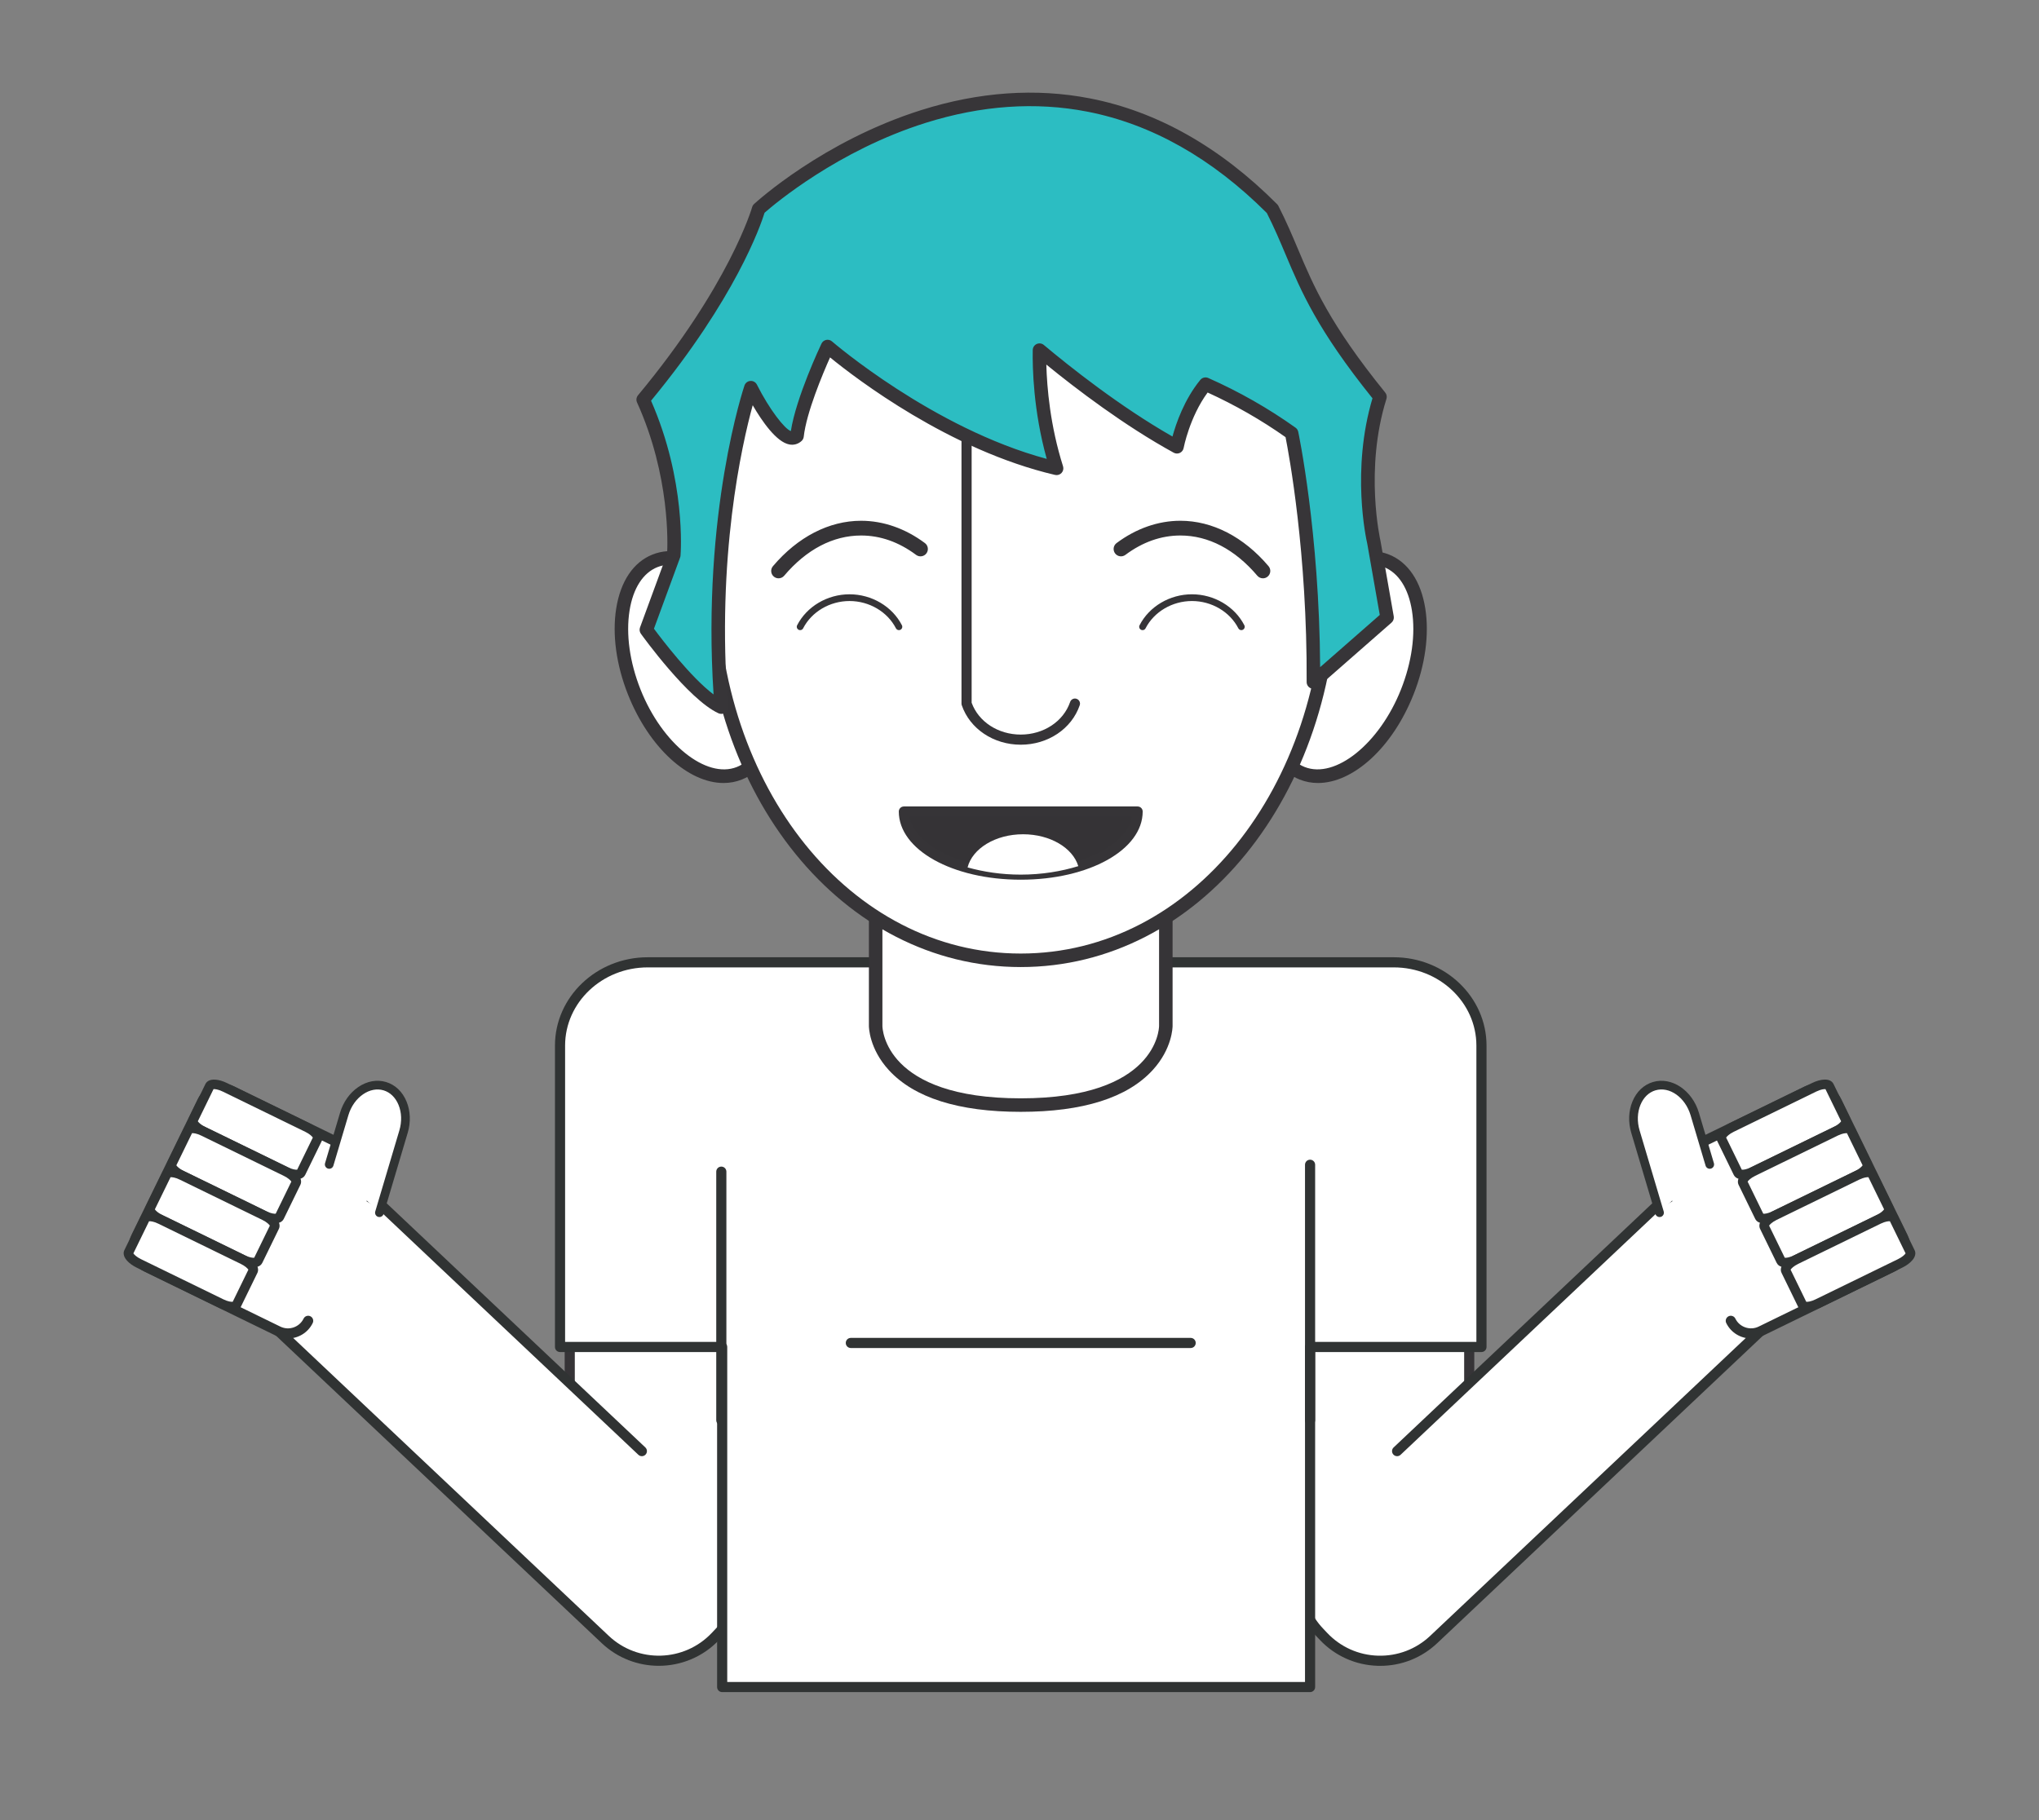 <?xml version="1.0" encoding="utf-8"?>
<!-- Generator: Adobe Illustrator 19.0.1, SVG Export Plug-In . SVG Version: 6.00 Build 0)  -->
<svg version="1.1" id="Layer_1" xmlns="http://www.w3.org/2000/svg" xmlns:xlink="http://www.w3.org/1999/xlink" x="0px" y="0px"
	 viewBox="0 0 807.061 720.641" enable-background="new 0 0 807.061 720.641" xml:space="preserve">
<rect x="0" y="0" width="807.061" height="720.641" fill="#808080" stroke="none"/>
<g>
	<g>
		<g>
			<rect x="518.199" y="484.739" fill="#FFFFFF" width="63.337" height="124.152"/>
			<path fill="#363437" d="M581.536,610.896h-63.337c-1.107,0-2.006-0.898-2.006-2.006V484.739c0-1.107,0.898-2.006,2.006-2.006
				h63.337c1.107,0,2.006,0.898,2.006,2.006V608.89C583.542,609.998,582.644,610.896,581.536,610.896z M520.205,606.884h59.325
				v-120.14h-59.325V606.884z"/>
		</g>
		<g>
			<path fill="#FFFFFF" d="M518.193,608.884c-7.014,11.58-5.773,26.853,3.973,37.176l1.671,1.77
				c11.704,12.397,31.243,12.959,43.64,1.255l131.412-124.064c12.397-11.704,12.959-31.242,1.255-43.64l-1.671-1.77
				c-11.704-12.397-31.243-12.959-43.64-1.255L552.99,574.504"/>
			<path fill="#303333" d="M546.31,659.514c-0.323,0-0.646-0.004-0.971-0.014c-8.777-0.253-16.932-3.908-22.961-10.294l-1.671-1.771
				c-10.118-10.717-11.858-26.998-4.23-39.591c0.573-0.947,1.805-1.251,2.755-0.677c0.947,0.574,1.25,1.808,0.677,2.755
				c-6.696,11.056-5.168,25.349,3.716,34.759l1.672,1.771c5.292,5.606,12.451,8.816,20.158,9.038
				c7.726,0.207,15.041-2.57,20.646-7.864l131.412-124.063c5.606-5.293,8.816-12.453,9.038-20.159
				c0.222-7.707-2.571-15.039-7.864-20.646l-1.672-1.771c-5.292-5.606-12.452-8.816-20.158-9.038
				c-7.728-0.202-15.04,2.571-20.646,7.864l-101.843,96.148c-0.805,0.76-2.073,0.725-2.836-0.082
				c-0.76-0.806-0.724-2.075,0.082-2.836l101.843-96.148c6.385-6.029,14.742-9.213,23.515-8.956
				c8.777,0.253,16.932,3.908,22.961,10.294l1.671,1.771c6.028,6.386,9.21,14.736,8.957,23.515
				c-0.253,8.777-3.908,16.932-10.294,22.961L568.854,650.545C562.704,656.35,554.731,659.514,546.31,659.514z"/>
		</g>
		<g>
			<g>
				<path fill="#FFFFFF" d="M658.906,469.275c-2.144-4.395-0.302-9.744,4.093-11.888l52.119-25.423
					c4.395-2.144,9.744-0.302,11.888,4.093l26.166,53.641c2.144,4.395,0.302,9.744-4.093,11.888l-52.119,25.423
					c-4.395,2.144-9.744,0.302-11.888-4.093"/>
				<path fill="#303333" d="M693.079,529.914c-4.038,0-7.925-2.252-9.811-6.119c-0.485-0.995-0.072-2.196,0.924-2.682
					c0.993-0.485,2.195-0.072,2.682,0.924c0.802,1.644,2.205,2.88,3.95,3.48c1.745,0.6,3.61,0.49,5.256-0.312l52.119-25.423
					c1.644-0.802,2.879-2.204,3.479-3.95c0.602-1.745,0.49-3.611-0.312-5.256l-26.165-53.642c-0.802-1.644-2.205-2.88-3.95-3.48
					c-1.744-0.599-3.611-0.49-5.255,0.312l-52.12,25.422c-3.41,1.664-4.832,5.794-3.168,9.206c0.485,0.995,0.072,2.196-0.924,2.682
					c-0.993,0.484-2.196,0.072-2.682-0.924c-2.634-5.398-0.384-11.935,5.015-14.569l52.12-25.422c2.604-1.272,5.562-1.449,8.319-0.5
					c2.759,0.949,4.979,2.908,6.25,5.516l26.165,53.642c2.634,5.399,0.384,11.936-5.016,14.569l-52.119,25.423
					C696.305,529.559,694.68,529.913,693.079,529.914z"/>
			</g>
			<g>
				<g>
					<path fill="#FFFFFF" d="M693.896,463.829c-2.755,1.344-5.449,1.543-5.986,0.443l-6.552-13.432
						c-0.537-1.1,1.279-3.1,4.034-4.444l32.679-15.94c2.755-1.344,5.449-1.543,5.986-0.443l6.552,13.432
						c0.537,1.1-1.279,3.1-4.034,4.444L693.896,463.829z"/>
					<path fill="#303333" d="M689.643,466.878c-1.535,0-2.81-0.516-3.427-1.78l-6.552-13.431c-1.243-2.552,1.565-5.337,4.901-6.965
						l32.679-15.939c3.338-1.629,7.26-2.128,8.506,0.424l6.552,13.432c1.244,2.553-1.565,5.337-4.901,6.964l-32.679,15.94l0,0
						C693.038,466.343,691.205,466.878,689.643,466.878z M689.43,463.091c0.521,0.05,1.852-0.083,3.64-0.955l32.679-15.94
						c1.787-0.872,2.708-1.834,2.993-2.28l-6.205-12.722c-0.526-0.051-1.853,0.084-3.64,0.956l-32.679,15.939
						c-1.787,0.873-2.708,1.835-2.993,2.281L689.43,463.091z"/>
				</g>
				<g>
					<path fill="#FFFFFF" d="M702.399,481.261c-2.755,1.344-5.449,1.543-5.986,0.443l-6.552-13.432
						c-0.537-1.1,1.279-3.1,4.034-4.444l32.679-15.94c2.755-1.344,5.449-1.543,5.986-0.443l6.552,13.432
						c0.537,1.1-1.279,3.1-4.034,4.444L702.399,481.261z"/>
					<path fill="#303333" d="M698.146,484.31c-1.535,0-2.809-0.515-3.426-1.779l-6.552-13.432c-0.359-0.736-0.697-2.265,1.08-4.224
						c0.922-1.015,2.278-1.988,3.821-2.74l32.679-15.94c1.543-0.753,3.145-1.223,4.512-1.324c2.634-0.202,3.635,1.012,3.994,1.749
						l6.551,13.431c0.359,0.736,0.697,2.265-1.08,4.224c-0.921,1.015-2.277,1.988-3.82,2.74l-32.68,15.94l0,0
						C701.541,483.776,699.708,484.31,698.146,484.31z M697.934,480.524c0.533,0.043,1.854-0.086,3.639-0.956l32.68-15.94
						c1.787-0.872,2.707-1.834,2.993-2.279l-6.206-12.723c-0.527-0.045-1.852,0.085-3.639,0.956l-32.679,15.94
						c-1.787,0.872-2.708,1.834-2.994,2.279L697.934,480.524z"/>
				</g>
				<g>
					<path fill="#FFFFFF" d="M710.903,498.694c-2.755,1.344-5.449,1.543-5.986,0.443l-6.552-13.432
						c-0.537-1.1,1.279-3.1,4.034-4.444l32.679-15.94c2.755-1.344,5.449-1.543,5.986-0.443l6.552,13.432
						c0.537,1.1-1.279,3.1-4.034,4.444L710.903,498.694z"/>
					<path fill="#303333" d="M706.663,501.733c-2.228,0-3.107-1.087-3.44-1.771l-6.551-13.431c-0.359-0.736-0.697-2.265,1.08-4.224
						c0.921-1.015,2.277-1.988,3.82-2.74l32.68-15.94c3.336-1.627,7.259-2.128,8.505,0.423l6.552,13.433
						c0.359,0.736,0.697,2.265-1.08,4.224c-0.922,1.015-2.278,1.988-3.821,2.74l-32.679,15.94c-1.543,0.753-3.146,1.224-4.512,1.324
						C707.024,501.726,706.839,501.733,706.663,501.733z M706.438,497.957c0.533,0.052,1.854-0.085,3.639-0.956l0,0l32.679-15.94
						c1.787-0.872,2.708-1.834,2.994-2.279l-6.206-12.722c-0.528-0.053-1.853,0.085-3.639,0.955l-32.68,15.94
						c-1.787,0.872-2.707,1.834-2.993,2.279L706.438,497.957z"/>
				</g>
				<g>
					<path fill="#FFFFFF" d="M719.406,516.127c-2.755,1.344-5.449,1.543-5.986,0.443l-6.552-13.432
						c-0.537-1.1,1.279-3.1,4.034-4.444l32.679-15.94c2.755-1.344,5.449-1.543,5.986-0.443l6.552,13.432
						c0.537,1.1-1.279,3.1-4.034,4.444L719.406,516.127z"/>
					<path fill="#303333" d="M715.154,519.176c-1.535,0-2.81-0.516-3.427-1.78l-6.552-13.432c-1.244-2.552,1.565-5.336,4.901-6.964
						l32.679-15.94c3.337-1.628,7.26-2.129,8.506,0.425l6.552,13.432c1.244,2.551-1.565,5.336-4.901,6.964l-32.679,15.94l0,0
						C718.549,518.642,716.716,519.176,715.154,519.176z M714.941,515.389c0.521,0.05,1.852-0.083,3.64-0.955l32.679-15.94
						c1.786-0.872,2.707-1.834,2.993-2.28l-6.205-12.722c-0.521-0.05-1.852,0.083-3.64,0.955l-32.679,15.94
						c-1.787,0.872-2.708,1.834-2.993,2.28L714.941,515.389z"/>
				</g>
			</g>
		</g>
		<g>
			<path fill="#FFFFFF" d="M656.869,480.118l-9.544-32.103c-2.372-7.98,0.969-16.079,7.426-17.998l0,0
				c6.456-1.919,13.68,3.039,16.052,11.019l5.936,19.966"/>
			<path fill="#303333" d="M656.867,481.839c-0.741,0-1.426-0.483-1.647-1.23l-9.544-32.103c-1.26-4.235-1.096-8.646,0.461-12.418
				c1.608-3.898,4.493-6.641,8.123-7.719c7.377-2.197,15.543,3.267,18.191,12.177l5.936,19.966c0.271,0.911-0.248,1.868-1.158,2.139
				c-0.91,0.271-1.868-0.248-2.139-1.158l-5.936-19.966c-2.11-7.092-8.351-11.515-13.914-9.86c-2.615,0.777-4.719,2.813-5.924,5.734
				c-1.257,3.046-1.379,6.643-0.344,10.125l9.544,32.103c0.271,0.911-0.248,1.868-1.158,2.139
				C657.196,481.815,657.03,481.839,656.867,481.839z"/>
		</g>
	</g>
	<g>
		<g>
			<rect x="225.511" y="484.739" fill="#FFFFFF" width="63.337" height="124.152"/>
			<path fill="#363437" d="M288.848,610.896h-63.337c-1.107,0-2.006-0.898-2.006-2.006V484.739c0-1.107,0.898-2.006,2.006-2.006
				h63.337c1.107,0,2.006,0.898,2.006,2.006V608.89C290.854,609.998,289.955,610.896,288.848,610.896z M227.517,606.884h59.325
				v-120.14h-59.325V606.884z"/>
		</g>
		<g>
			<path fill="#FFFFFF" d="M288.854,608.884c7.014,11.58,5.773,26.853-3.973,37.176l-1.671,1.77
				c-11.704,12.397-31.243,12.959-43.64,1.255L108.158,525.021c-12.397-11.704-12.959-31.242-1.255-43.64l1.671-1.77
				c11.704-12.397,31.243-12.959,43.64-1.255l101.842,96.148"/>
			<path fill="#303333" d="M260.752,659.499c-8.103,0.001-16.218-2.967-22.56-8.954L106.781,526.479
				c-6.386-6.028-10.041-14.183-10.294-22.96c-0.252-8.778,2.929-17.129,8.958-23.515l1.672-1.771
				c6.028-6.386,14.183-10.041,22.96-10.294c8.767-0.28,17.128,2.927,23.515,8.956l101.843,96.148
				c0.806,0.761,0.842,2.03,0.082,2.836c-0.762,0.806-2.031,0.841-2.836,0.082l-101.843-96.148
				c-5.606-5.293-12.914-8.062-20.646-7.864c-7.706,0.222-14.866,3.432-20.158,9.038l-1.673,1.771
				c-5.292,5.606-8.085,12.938-7.863,20.646c0.221,7.707,3.431,14.866,9.037,20.158l131.412,124.064
				c11.573,10.928,29.878,10.399,40.806-1.174l1.67-1.771c8.885-9.411,10.413-23.704,3.716-34.759
				c-0.573-0.947-0.271-2.181,0.677-2.755c0.946-0.574,2.18-0.271,2.755,0.677c7.628,12.592,5.889,28.873-4.23,39.591l-1.67,1.771
				C278.211,656.046,269.49,659.499,260.752,659.499z"/>
		</g>
		<g>
			<g>
				<path fill="#FFFFFF" d="M148.141,469.275c2.144-4.395,0.302-9.744-4.093-11.888L91.93,431.964
					c-4.395-2.144-9.744-0.302-11.888,4.093l-26.166,53.641c-2.144,4.395-0.302,9.744,4.093,11.888l52.119,25.423
					c4.395,2.144,9.744,0.302,11.888-4.093"/>
				<path fill="#303333" d="M113.968,529.913c-1.602,0-3.226-0.354-4.759-1.102L57.09,503.388c-5.4-2.634-7.65-9.17-5.017-14.569
					l26.166-53.642c1.271-2.607,3.491-4.566,6.25-5.516c2.758-0.949,5.714-0.772,8.32,0.5l52.117,25.422
					c5.4,2.635,7.65,9.171,5.017,14.569c-0.485,0.996-1.688,1.408-2.682,0.924c-0.996-0.485-1.409-1.687-0.924-2.682
					c1.664-3.411,0.242-7.541-3.17-9.206l-52.117-25.422c-1.645-0.803-3.511-0.911-5.256-0.312c-1.745,0.601-3.148,1.837-3.95,3.48
					l-26.166,53.642c-0.802,1.645-0.912,3.511-0.312,5.256s1.837,3.148,3.48,3.95l52.119,25.423c3.41,1.664,7.541,0.242,9.205-3.169
					c0.486-0.995,1.689-1.408,2.682-0.924c0.996,0.485,1.409,1.687,0.924,2.682C121.892,527.661,118.005,529.913,113.968,529.913z"
					/>
			</g>
			<g>
				<g>
					<path fill="#FFFFFF" d="M113.151,463.829c2.755,1.344,5.449,1.543,5.986,0.443l6.552-13.432c0.537-1.1-1.279-3.1-4.034-4.444
						l-32.679-15.94c-2.755-1.344-5.449-1.543-5.986-0.443l-6.552,13.432c-0.537,1.1,1.279,3.1,4.034,4.444L113.151,463.829z"/>
					<path fill="#303333" d="M117.39,466.867c-0.176,0-0.359-0.007-0.553-0.021c-1.367-0.102-2.969-0.571-4.512-1.324l0,0
						l-32.679-15.94c-1.543-0.752-2.899-1.726-3.821-2.74c-1.777-1.959-1.439-3.487-1.08-4.224l6.552-13.432
						c0.359-0.736,1.359-1.948,3.993-1.748c1.367,0.101,2.97,0.571,4.512,1.324l32.679,15.939c1.543,0.753,2.9,1.727,3.821,2.741
						c1.777,1.959,1.439,3.487,1.08,4.224l-6.552,13.431C120.498,465.78,119.617,466.867,117.39,466.867z M113.978,462.135
						c1.786,0.87,3.108,1.004,3.639,0.955l6.206-12.722c-0.286-0.445-1.207-1.408-2.994-2.28L88.15,432.149
						c-1.786-0.872-3.112-1.008-3.639-0.956l-6.206,12.723c0.286,0.445,1.207,1.407,2.994,2.279L113.978,462.135z"/>
				</g>
				<g>
					<path fill="#FFFFFF" d="M104.648,481.261c2.755,1.344,5.449,1.543,5.986,0.443l6.552-13.432c0.537-1.1-1.279-3.1-4.034-4.444
						l-32.679-15.94c-2.755-1.344-5.449-1.543-5.986-0.443l-6.552,13.432c-0.537,1.1,1.279,3.1,4.034,4.444L104.648,481.261z"/>
					<path fill="#303333" d="M108.902,484.31c-1.563,0-3.396-0.534-5.08-1.355l0,0l-32.679-15.94
						c-3.336-1.626-6.146-4.41-4.902-6.963l6.553-13.433c1.245-2.551,5.17-2.051,8.506-0.424l32.679,15.94
						c3.336,1.627,6.146,4.411,4.902,6.963l-6.553,13.433C111.711,483.795,110.436,484.31,108.902,484.31z M105.474,479.568
						c1.784,0.87,3.105,0.995,3.64,0.956l6.205-12.722c-0.285-0.446-1.206-1.408-2.993-2.28l-32.679-15.94
						c-1.785-0.871-3.109-1.001-3.64-0.956l-6.205,12.723c0.285,0.445,1.206,1.407,2.993,2.279L105.474,479.568z"/>
				</g>
				<g>
					<path fill="#FFFFFF" d="M96.144,498.694c2.755,1.344,5.449,1.543,5.986,0.443l6.552-13.432c0.537-1.1-1.279-3.1-4.034-4.444
						l-32.679-15.94c-2.755-1.344-5.449-1.543-5.986-0.443l-6.552,13.432c-0.537,1.1,1.279,3.1,4.034,4.444L96.144,498.694z"/>
					<path fill="#303333" d="M100.383,501.733c-0.176,0-0.36-0.007-0.553-0.021c-1.367-0.101-2.97-0.571-4.512-1.324l-32.68-15.94
						c-1.543-0.752-2.899-1.726-3.82-2.74c-1.777-1.959-1.439-3.487-1.08-4.224l6.552-13.432c0.358-0.737,1.35-1.939,3.993-1.748
						c1.366,0.102,2.969,0.571,4.512,1.324l32.679,15.94c1.543,0.752,2.899,1.726,3.821,2.74c1.777,1.959,1.439,3.487,1.08,4.224
						l-6.552,13.432C103.49,500.646,102.61,501.733,100.383,501.733z M61.298,478.781c0.286,0.445,1.206,1.407,2.993,2.279
						l32.68,15.94l0,0c1.786,0.871,3.11,1.008,3.639,0.956l6.206-12.723c-0.286-0.445-1.207-1.407-2.994-2.279l-32.679-15.94
						c-1.787-0.87-3.114-1.008-3.639-0.955L61.298,478.781z"/>
				</g>
				<g>
					<path fill="#FFFFFF" d="M87.641,516.127c2.755,1.344,5.449,1.543,5.986,0.443l6.552-13.432c0.537-1.1-1.279-3.1-4.034-4.444
						l-32.679-15.94c-2.755-1.344-5.449-1.543-5.986-0.443l-6.552,13.432c-0.537,1.1,1.279,3.1,4.034,4.444L87.641,516.127z"/>
					<path fill="#303333" d="M91.879,519.166c-0.176,0-0.359-0.007-0.553-0.021c-1.367-0.102-2.969-0.571-4.512-1.324l0,0
						l-32.679-15.94c-1.543-0.753-2.9-1.726-3.821-2.741c-1.778-1.959-1.439-3.487-1.08-4.224l6.552-13.431
						c1.245-2.552,5.17-2.052,8.505-0.425l32.68,15.94c1.543,0.753,2.899,1.727,3.82,2.741c1.778,1.959,1.439,3.487,1.08,4.224
						l-6.552,13.431C94.988,518.079,94.107,519.166,91.879,519.166z M88.467,514.434c1.786,0.87,3.112,1.004,3.639,0.955
						l6.205-12.723c-0.285-0.445-1.206-1.407-2.992-2.279l-32.68-15.94c-1.788-0.871-3.115-1.004-3.639-0.955l-6.205,12.723
						c0.286,0.445,1.207,1.407,2.993,2.279L88.467,514.434z"/>
				</g>
			</g>
		</g>
		<g>
			<path fill="#FFFFFF" d="M150.178,480.118l9.544-32.103c2.372-7.98-0.969-16.079-7.426-17.998h0
				c-6.456-1.919-13.68,3.039-16.052,11.019l-5.936,19.966"/>
			<path fill="#303333" d="M150.179,481.839c-0.163,0-0.327-0.023-0.491-0.072c-0.91-0.271-1.43-1.228-1.158-2.139l9.544-32.103
				c1.035-3.483,0.913-7.079-0.344-10.125c-1.205-2.921-3.309-4.957-5.924-5.734c-2.613-0.775-5.489-0.222-8.094,1.566
				c-2.717,1.865-4.783,4.811-5.819,8.294l-5.936,19.966c-0.271,0.911-1.23,1.427-2.139,1.158c-0.91-0.271-1.43-1.228-1.158-2.139
				l5.936-19.966c1.259-4.235,3.805-7.84,7.169-10.149c3.479-2.388,7.395-3.108,11.021-2.027c3.63,1.078,6.516,3.819,8.124,7.719
				c1.556,3.772,1.72,8.183,0.46,12.418l-9.544,32.103C151.605,481.355,150.92,481.839,150.179,481.839z"/>
		</g>
	</g>
	<g>
		<path fill="#FFFFFF" d="M285.845,667.903v-134.63h-62.536h-1.64v-119.32c0-18.207,15.54-32.967,34.71-32.967h295.292
			c19.17,0,34.71,14.76,34.71,32.967v119.32h-5.299h-62.536v134.63L285.845,667.903z"/>
		<path fill="#303333" d="M518.544,669.909H285.845c-1.107,0-2.006-0.898-2.006-2.006V535.279h-62.171
			c-1.107,0-2.006-0.898-2.006-2.006v-119.32c0-19.284,16.471-34.973,36.715-34.973h295.292c20.245,0,36.716,15.688,36.716,34.973
			v119.32c0,1.107-0.898,2.006-2.006,2.006H520.55v132.624C520.55,669.01,519.652,669.909,518.544,669.909z M287.851,665.897
			h228.687V533.273c0-1.107,0.898-2.006,2.006-2.006h65.829V413.953c0-17.072-14.671-30.961-32.704-30.961H256.377
			c-18.032,0-32.703,13.889-32.703,30.961v117.314h62.171c1.107,0,2.006,0.898,2.006,2.006V665.897z"/>
	</g>
	<g>
		<path fill="#FFFFFF" d="M461.451,406.188v-64.615H346.596v64.615c0,0,0,31.318,57.427,31.318S461.451,406.188,461.451,406.188z"/>
		<path fill="#363437" d="M404.024,440.18c-24.597,0-42.166-5.561-52.221-16.526c-7.792-8.499-7.882-17.104-7.882-17.467v-64.614
			c0-1.477,1.198-2.675,2.675-2.675H461.45c1.477,0,2.675,1.198,2.675,2.675v64.614c0,0.362-0.09,8.968-7.882,17.467
			C446.19,434.62,428.62,440.18,404.024,440.18z M349.271,344.248v61.939c0.015,1.153,0.979,28.644,54.753,28.644
			c53.703,0,54.735-27.419,54.752-28.655v-61.928H349.271z"/>
	</g>
	<g>
		<path fill="#303333" d="M471.276,533.687H336.772c-1.107,0-2.006-0.898-2.006-2.006s0.898-2.006,2.006-2.006h134.504
			c1.107,0,2.006,0.898,2.006,2.006S472.383,533.687,471.276,533.687z"/>
	</g>
	<g>
		<g>
			
				<ellipse transform="matrix(-0.929 -0.369 0.369 -0.929 929.264 705.802)" fill="#FFFFFF" cx="532.093" cy="264.081" rx="26.799" ry="45.245"/>
			<path fill="#363437" d="M521.672,309.992c-2.487,0-4.921-0.444-7.254-1.369c-7.567-3.003-12.674-10.595-14.381-21.375
				c-1.626-10.276,0.028-22.364,4.661-34.037c9.91-24.977,29.71-39.764,45.069-33.67c7.567,3.002,12.675,10.594,14.381,21.375
				c1.627,10.276-0.028,22.364-4.659,34.036C551.083,296.135,535.564,309.992,521.672,309.992z M542.69,223.562
				c-11.542,0-25.643,13.029-33.02,31.621c-4.283,10.794-5.827,21.885-4.349,31.229c1.399,8.839,5.331,14.961,11.07,17.239
				c12.154,4.816,29.615-9.224,38.127-30.672c4.282-10.794,5.827-21.885,4.348-31.228c-1.398-8.84-5.33-14.962-11.07-17.239
				C546.176,223.87,544.463,223.562,542.69,223.562z"/>
		</g>
		<g>
			
				<ellipse transform="matrix(0.929 -0.369 0.369 0.929 -77.948 120.404)" fill="#FFFFFF" cx="275.954" cy="264.081" rx="26.799" ry="45.245"/>
			<path fill="#363437" d="M286.374,309.992c-13.893,0-29.409-13.854-37.815-35.04c-4.633-11.672-6.287-23.76-4.661-34.036
				c1.707-10.781,6.813-18.373,14.381-21.375c15.364-6.097,35.159,8.693,45.069,33.67c4.633,11.673,6.287,23.761,4.661,34.037
				c-1.707,10.78-6.813,18.372-14.381,21.374C291.296,309.548,288.861,309.992,286.374,309.992z M265.357,223.562
				c-1.773,0-3.486,0.307-5.105,0.949c-5.739,2.278-9.671,8.4-11.07,17.24c-1.479,9.344,0.065,20.434,4.349,31.228
				c8.512,21.447,25.968,35.494,38.126,30.672c5.739-2.278,9.671-8.4,11.07-17.239c1.479-9.344-0.065-20.435-4.349-31.229
				C290.999,236.592,276.898,223.562,265.357,223.562z"/>
		</g>
	</g>
	<g>
		<path fill="#FFFFFF" d="M526.822,228.389c0,86.665-54.979,151.797-122.798,151.797s-122.798-65.132-122.798-151.797
			s-12.024-113.393,122.798-113.393S526.822,141.724,526.822,228.389z"/>
		<path fill="#363437" d="M404.024,382.861c-70.358,0-125.474-67.853-125.474-154.472c0-6.91-0.075-13.368-0.148-19.614
			c-0.419-35.64-0.694-59.185,14.525-74.584c15.554-15.738,46.703-21.87,111.097-21.87s95.542,6.132,111.096,21.87
			c15.22,15.399,14.944,38.944,14.525,74.584c-0.073,6.246-0.148,12.704-0.148,19.614
			C529.496,315.009,474.382,382.861,404.024,382.861z M404.024,117.671c-62.786,0-92.868,5.686-107.293,20.28
			c-13.649,13.811-13.384,36.467-12.98,70.762c0.073,6.261,0.149,12.735,0.149,19.677c0,83.62,52.765,149.122,120.124,149.122
			s120.123-65.502,120.123-149.122c0-6.941,0.076-13.416,0.149-19.677c0.403-34.295,0.669-56.951-12.98-70.762
			C496.891,123.356,466.81,117.671,404.024,117.671z"/>
	</g>
	<g>
		<path fill="#FFFFFF" d="M382.578,169.536v109.02c2.828,8.265,11.359,14.27,21.445,14.27c10.087,0,18.617-6.006,21.445-14.27"/>
		<path fill="#363437" d="M404.024,294.832c-10.764,0-20.145-6.279-23.343-15.626c-0.072-0.209-0.108-0.429-0.108-0.649V169.536
			c0-1.107,0.898-2.006,2.006-2.006s2.006,0.898,2.006,2.006v108.678c2.744,7.554,10.511,12.606,19.439,12.606
			c9.049,0,16.904-5.189,19.548-12.913c0.359-1.047,1.499-1.608,2.547-1.248c1.048,0.358,1.607,1.499,1.248,2.547
			C424.168,288.552,414.787,294.832,404.024,294.832z"/>
	</g>
	<g>
		<g>
			<path fill="#353336" d="M450.283,321.287c0,13.796-20.711,24.98-46.259,24.98c-25.548,0-46.259-11.184-46.259-24.98H450.283z"/>
			<path fill="#363437" d="M404.024,348.274c-27.064,0-48.265-11.854-48.265-26.986c0-1.107,0.898-2.006,2.006-2.006h92.518
				c1.107,0,2.006,0.898,2.006,2.006C452.288,336.421,431.088,348.274,404.024,348.274z M359.947,323.294
				c2.031,11.557,21.39,20.969,44.077,20.969s42.046-9.412,44.077-20.969H359.947z"/>
		</g>
	</g>
	<g>
		<path fill="#2CBDC2" d="M549.024,244.473L543.8,214.72c0,0-6.708-28.532,2.416-57.612c-30.583-37.774-31.163-52.004-42.602-74.369
			c-97.319-97.617-203.335,0-203.335,0s-8.574,30.827-45.702,75.476c14.52,32.015,12.116,61.56,12.116,61.56l-10.856,29.561
			c0,0,18.175,25.315,29.645,30.617c-5.9-75.258,11.724-126.47,11.724-126.47s12.345,24.574,18.262,19.12
			c1.431-12.949,12.1-35.415,12.1-35.415s42.566,36.997,90.647,48.229c-6.578-20.748-6.894-40.053-6.769-46.791
			c10.769,9.029,32.257,26.104,54.415,38.258c0,0,2.65-14.203,11.303-24.789c10.939,4.844,22.497,11.147,34.076,19.401
			c0,0,8.92,41.706,8.617,98.535L549.024,244.473z"/>
		<path fill="#373538" d="M285.481,282.627c-0.382,0-0.765-0.082-1.122-0.247c-11.972-5.534-29.937-30.428-30.695-31.485
			c-0.517-0.72-0.644-1.649-0.338-2.481l10.724-29.198c0.196-3.37,1.305-30.764-11.908-59.896c-0.424-0.934-0.276-2.026,0.379-2.814
			c36.247-43.589,45.098-74.182,45.183-74.485c0.134-0.479,0.399-0.912,0.765-1.249c1.101-1.013,27.389-24.948,66.18-37.189
			c22.882-7.22,45.304-8.784,66.648-4.651c26.661,5.164,51.63,19.268,74.212,41.92c0.196,0.196,0.361,0.423,0.487,0.67
			c3.134,6.128,5.496,11.728,7.779,17.143c6.113,14.496,12.435,29.484,34.521,56.763c0.564,0.696,0.742,1.628,0.474,2.483
			c-8.785,27.999-2.43,55.922-2.364,56.201c0.012,0.048,0.021,0.099,0.03,0.147l5.224,29.753c0.162,0.921-0.169,1.858-0.871,2.475
			l-29.167,25.557c-0.792,0.692-1.916,0.857-2.873,0.421c-0.958-0.437-1.569-1.395-1.564-2.447
			c0.272-51.072-7.024-90.256-8.353-96.95c-9.641-6.792-20.003-12.728-30.842-17.67c-7.147,9.728-9.474,21.85-9.498,21.978
			c-0.157,0.843-0.709,1.56-1.484,1.927c-0.773,0.367-1.68,0.341-2.431-0.072c-19.603-10.752-38.685-25.316-50.427-34.897
			c0.241,9.067,1.518,24.197,6.616,40.277c0.29,0.917,0.066,1.919-0.587,2.625c-0.653,0.705-1.632,1.006-2.571,0.788
			c-41.792-9.764-78.835-38.176-89.062-46.529c-2.923,6.564-9.363,21.862-10.418,31.404c-0.071,0.641-0.371,1.235-0.846,1.672
			c-1.33,1.228-3.048,1.728-4.832,1.399c-5.141-0.937-10.867-9.258-14.52-15.538c-4.294,15.637-14.415,60.204-9.781,119.314
			c0.074,0.946-0.359,1.861-1.139,2.404C286.553,282.465,286.018,282.627,285.481,282.627z M258.841,248.91
			c3.138,4.234,14.517,19.191,23.599,26.024c-4.688-72.126,12.062-121.818,12.236-122.323c0.351-1.018,1.276-1.726,2.35-1.798
			c1.079-0.077,2.086,0.506,2.569,1.467c4.979,9.901,11.03,17.593,13.434,18.384c2.069-13.348,11.696-33.728,12.122-34.624
			c0.359-0.755,1.051-1.299,1.869-1.47s1.669,0.051,2.301,0.599c0.407,0.354,39.972,34.394,84.99,46.509
			c-5.336-19.139-5.667-36.283-5.539-43.103c0.02-1.03,0.628-1.957,1.565-2.384c0.937-0.428,2.037-0.278,2.826,0.384
			c10.257,8.6,30.111,24.384,50.918,36.248c1.383-5.078,4.626-14.61,11.013-22.422c0.763-0.933,2.051-1.239,3.153-0.753
			c12.185,5.396,23.807,12.014,34.545,19.669c0.544,0.388,0.923,0.965,1.062,1.618c0.087,0.405,8.362,39.721,8.675,93.197
			l23.6-20.679l-4.95-28.199c-0.458-1.989-6.412-29.096,2.064-57.571c-21.843-27.169-28.223-42.301-34.397-56.941
			c-2.301-5.454-4.477-10.613-7.423-16.413c-21.706-21.677-45.604-35.177-71.043-40.127c-20.436-3.976-41.953-2.487-63.954,4.427
			c-34.745,10.921-59.871,32.151-63.801,35.601c-1.586,5.116-11.493,33.852-44.93,74.412c13.885,31.666,11.762,60.135,11.663,61.35
			c-0.021,0.241-0.072,0.479-0.155,0.705L258.841,248.91z"/>
	</g>
	<g>
		<path fill="#FFFFFF" d="M382.98,343.415c6.339,1.763,13.422,2.853,21.043,2.853c8.326,0,16.028-1.283,22.777-3.361
			c-2.164-7.21-11.116-12.621-21.854-12.621C393.961,330.286,384.869,335.955,382.98,343.415z"/>
	</g>
	<g>
		<line fill="#FFFFFF" x1="285.507" y1="463.865" x2="285.507" y2="562.273"/>
		<path fill="#303333" d="M285.507,564.279c-1.107,0-2.006-0.898-2.006-2.006v-98.408c0-1.107,0.898-2.006,2.006-2.006
			s2.006,0.898,2.006,2.006v98.408C287.513,563.381,286.615,564.279,285.507,564.279z"/>
	</g>
	<g>
		<line fill="#FFFFFF" x1="518.544" y1="461.131" x2="518.544" y2="562.273"/>
		<path fill="#303333" d="M518.544,564.279c-1.107,0-2.006-0.898-2.006-2.006V461.131c0-1.107,0.898-2.006,2.006-2.006
			s2.006,0.898,2.006,2.006v101.143C520.55,563.381,519.652,564.279,518.544,564.279z"/>
	</g>
	<g>
		<g>
			<path fill="#363437" d="M491.34,249.47c-0.483,0-0.949-0.264-1.186-0.723c-3.375-6.562-10.583-10.801-18.363-10.801
				s-14.988,4.239-18.363,10.801c-0.336,0.653-1.138,0.914-1.794,0.575c-0.654-0.336-0.912-1.14-0.575-1.794
				c3.826-7.439,11.964-12.246,20.732-12.246s16.906,4.807,20.732,12.246c0.337,0.654,0.079,1.458-0.575,1.794
				C491.753,249.424,491.545,249.47,491.34,249.47z"/>
		</g>
		<g>
			<path fill="#363437" d="M499.884,228.958c-0.827,0-1.649-0.351-2.227-1.031c-8.822-10.415-19.351-15.92-30.447-15.92
				c-7.617,0-14.94,2.582-21.767,7.674c-1.291,0.963-3.119,0.697-4.082-0.594c-0.964-1.291-0.697-3.119,0.594-4.082
				c7.745-5.778,16.479-8.832,25.255-8.832c12.683,0,25.076,6.387,34.898,17.982c1.042,1.229,0.889,3.07-0.34,4.111
				C501.22,228.731,500.551,228.958,499.884,228.958z"/>
		</g>
		<g>
			<g>
				<path fill="#363437" d="M355.805,249.47c-0.483,0-0.949-0.264-1.186-0.723c-3.375-6.562-10.583-10.801-18.363-10.801
					c-7.781,0-14.989,4.239-18.363,10.801c-0.336,0.653-1.138,0.914-1.794,0.575c-0.654-0.336-0.912-1.14-0.575-1.794
					c3.825-7.439,11.963-12.246,20.732-12.246c8.769,0,16.906,4.807,20.732,12.246c0.337,0.654,0.079,1.458-0.575,1.794
					C356.218,249.424,356.01,249.47,355.805,249.47z"/>
			</g>
			<g>
				<path fill="#363437" d="M308.163,228.958c-0.667,0-1.336-0.227-1.885-0.691c-1.229-1.041-1.382-2.882-0.34-4.111
					c9.821-11.596,22.215-17.982,34.897-17.982c8.776,0,17.51,3.054,25.256,8.832c1.291,0.963,1.558,2.791,0.594,4.082
					c-0.962,1.291-2.791,1.557-4.082,0.594c-6.827-5.092-14.15-7.674-21.768-7.674c-11.098,0-21.625,5.505-30.446,15.92
					C309.814,228.607,308.991,228.958,308.163,228.958z"/>
			</g>
		</g>
	</g>
</g>
</svg>
